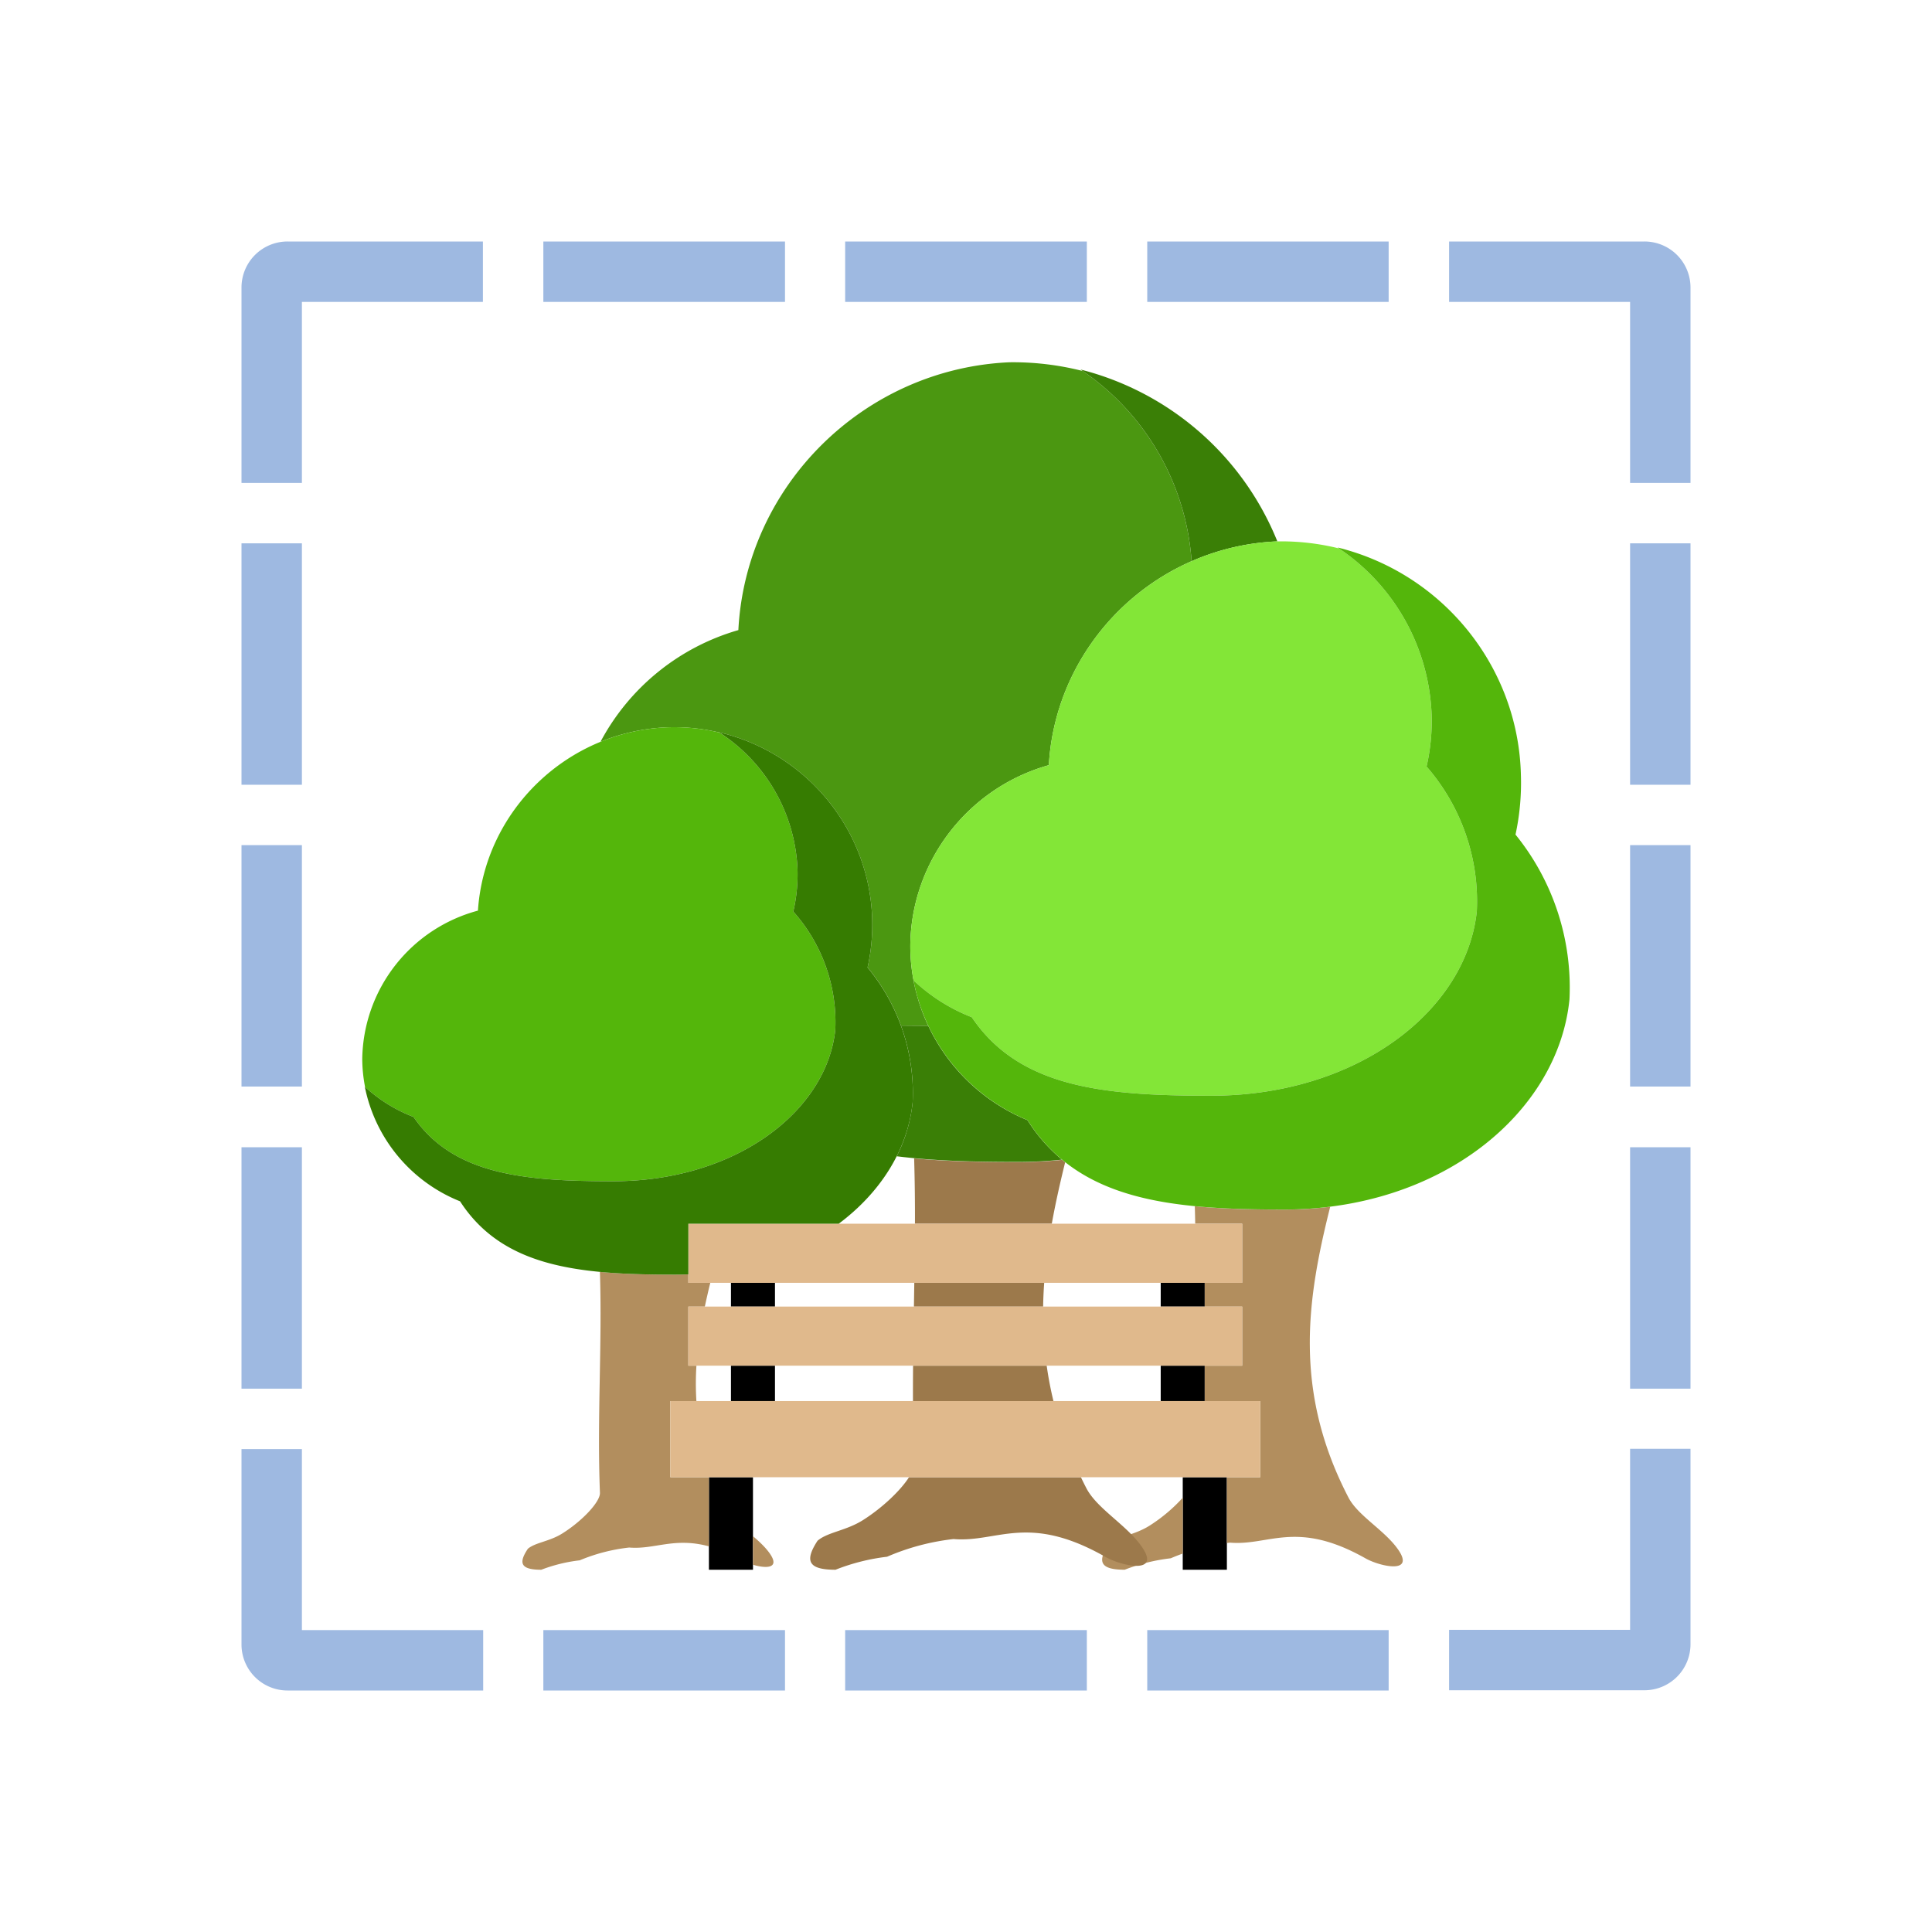 <svg xmlns="http://www.w3.org/2000/svg" xml:space="preserve" fill-rule="evenodd" stroke-linejoin="round" stroke-miterlimit="2" clip-rule="evenodd" viewBox="0 0 64 64">
  <g id="blue">
    <path fill="#9eb9e1" d="M54.475 8A1.524 1.524 0 0 1 56 9.525v6.472h-2.001v-5.996h-5.996V8h6.472ZM38.004 53.999h7.997V56h-7.997v-2.001Zm-10.007 0h8.006V56h-8.006v-2.001Zm-9.998 0h8.005V56h-8.005v-2.001ZM8 38.004h2.001v7.997H8v-7.997ZM9.525 56A1.524 1.524 0 0 1 8 54.475v-6.472h2.001v5.996h6.005V56H9.525Zm44.474-28.003H56v7.997h-2.001v-7.997ZM8 27.997h2.001v7.997H8v-7.997Zm48 19.997v6.473a1.525 1.525 0 0 1-1.525 1.525h-6.472V53.99h5.996v-5.996H56Zm-2.001-29.995H56v7.997h-2.001v-7.997Zm0 20.005H56v7.997h-2.001v-7.997ZM10.001 10.001v5.996H8V9.525A1.524 1.524 0 0 1 9.525 8h6.472v2.001h-5.996ZM27.997 8h8.006v2.001h-8.006V8Zm-9.998 0h8.005v2.001h-8.005V8Zm20.005 0h7.997v2.001h-7.997V8ZM8 17.999h2.001v7.997H8v-7.997Z"/>
  </g>
  <g id="black">
    <path id="black1" d="M24.214 46.412V45.24h1.458v1.172h-1.458Zm0-3.13v-.787h1.458v.787h-1.458Zm15.694-.787v.787H38.45v-.787h1.458Zm0 2.745v1.172H38.45V45.24h1.458Zm.734 3.695V52H39.18v-3.065h1.462Zm-15.699 0V52h-1.459v-3.065h1.459Z"/>
  </g>
  <g id="brown">
    <path fill="#b28e5e" d="M44.065 39.974c-.763 3.042-1.239 6.084.605 9.634.317.61 1.202 1.082 1.649 1.729.564.819-.614.551-1.082.287-2.29-1.292-3.193-.412-4.49-.522l-.105.012v-2.179h1.105v-2.523h-1.839V45.24h1.241v-1.958h-1.241v-.787h1.241v-1.958h-1.556a37.112 37.112 0 0 0-.014-.58c.922.09 1.913.112 2.96.112.523 0 1.032-.032 1.526-.095Zm-21.263 2.24v.281h.727a24.15 24.15 0 0 0-.18.787h-.547v1.958h.268c-.025.39-.025.781-.001 1.172h-.864v2.523h1.279v2.29c-1.15-.313-1.794.11-2.641.039a5.934 5.934 0 0 0-1.64.424c-.436.05-.863.155-1.273.312-.673 0-.769-.21-.443-.696.25-.208.705-.238 1.126-.497.655-.405 1.273-1.052 1.261-1.356-.099-2.451.077-4.909-.001-7.318.769.074 1.594.091 2.467.091.156 0 .31-.003.462-.01Zm2.141 8.673c.207.178.408.363.554.57.359.51-.129.505-.554.377v-.947Zm14.237.576c-.133.049-.266.1-.397.157a6.126 6.126 0 0 0-1.526.379c-.807 0-.92-.257-.53-.849.299-.255.844-.291 1.349-.608a5.36 5.36 0 0 0 1.104-.928v1.849Z"/>
    <path fill="#9c794b" d="M35.285 38.501c-.167.676-.32 1.354-.443 2.036h-4.533a65.026 65.026 0 0 0-.027-2.164c1.067.1 2.21.124 3.416.124.508 0 1.004-.025 1.489-.075l.098.079Zm-5.038 6.739h4.426c.054.387.128.777.224 1.172h-4.654c-.001-.391 0-.781.004-1.172Zm.04-2.745h4.303c-.018.261-.031.523-.035.787h-4.28l.012-.787Zm-.175 6.44h5.695c.056.118.115.237.177.357.354.69 1.346 1.225 1.848 1.958.631.924-.689.623-1.214.324-2.566-1.461-3.576-.467-5.031-.591a7.7 7.7 0 0 0-2.201.586 6.805 6.805 0 0 0-1.709.431c-.905 0-1.032-.29-.595-.961.335-.288.947-.329 1.512-.688.628-.399 1.233-.969 1.518-1.416Z"/>
    <path fill="#e0b98c" d="M22.802 42.495v-1.958h18.347v1.958H22.802Zm0 2.745v-1.958h18.347v1.958H22.802Zm-.597 3.695v-2.523h19.542v2.523H22.205Z"/>
  </g>
  <g id="green">
    <path fill="#4b9711" d="M19.892 24.573a7.532 7.532 0 0 1 4.567-3.7c.249-4.789 4.158-8.653 8.973-8.872a9.338 9.338 0 0 1 2.435.289 8.34 8.34 0 0 1 3.606 6.3c-2.651 1.162-4.556 3.736-4.729 6.757-2.697.755-4.578 3.217-4.589 6.005.002.382.037.758.107 1.125l-.002-.003c.098.521.263 1.028.49 1.508a90.577 90.577 0 0 1-.904-.007 6.53 6.53 0 0 0-1.106-1.928c.117-.529.168-1.07.152-1.61-.089-2.955-2.18-5.501-5.073-6.179l.01.007a6.504 6.504 0 0 0-1.674-.173 6.495 6.495 0 0 0-2.263.481Z"/>
    <path fill="#3a7f06" d="M29.846 33.975c.296.004.598.006.904.007a6.27 6.27 0 0 0 3.287 3.125 5.51 5.51 0 0 0 1.142 1.308c-.492.051-.986.076-1.481.076-1.426 0-2.766-.035-3.994-.188a5.093 5.093 0 0 0 .528-1.785v-.003a6.498 6.498 0 0 0-.386-2.54Zm9.627-15.385a8.336 8.336 0 0 0-3.679-6.349 9.569 9.569 0 0 1 6.52 5.693 7.893 7.893 0 0 0-2.841.656Z"/>
    <path fill="#54b60b" d="M12.093 36.006a4.981 4.981 0 0 1-.093-.927 5.164 5.164 0 0 1 3.832-4.913c.223-3.324 2.975-5.969 6.323-6.074a6.504 6.504 0 0 1 1.674.173 5.668 5.668 0 0 1 2.589 4.516c.016.476-.031.951-.139 1.415a5.504 5.504 0 0 1 1.391 3.923c-.29 2.703-3.303 5.011-7.355 5.011-2.923 0-5.292-.204-6.617-2.13a5 5 0 0 1-1.605-.994Z"/>
    <path fill="#367c01" d="M22.802 42.214c-.152.007-.307.01-.463.01-3.137 0-5.678-.232-7.099-2.429a5.177 5.177 0 0 1-3.155-3.797A4.99 4.99 0 0 0 13.698 37c1.325 1.926 3.694 2.13 6.617 2.13 4.052 0 7.065-2.308 7.355-5.011a5.504 5.504 0 0 0-1.391-3.923c.108-.464.155-.939.139-1.415a5.672 5.672 0 0 0-2.599-4.523c2.893.678 4.984 3.224 5.073 6.179a6.522 6.522 0 0 1-.153 1.612 6.521 6.521 0 0 1 1.493 4.469c-.156 1.544-1.049 2.975-2.448 4.019h-4.982v1.677Z"/>
    <path fill="#83e637" d="M30.262 32.477a6.151 6.151 0 0 1-.107-1.125c.011-2.788 1.892-5.25 4.589-6.005.23-4.02 3.527-7.248 7.57-7.413a7.925 7.925 0 0 1 2.041.233 6.952 6.952 0 0 1 3.069 5.498 6.729 6.729 0 0 1-.167 1.727 6.806 6.806 0 0 1 1.665 4.79c-.347 3.297-3.955 6.115-8.807 6.115-3.501 0-6.336-.246-7.923-2.6a5.965 5.965 0 0 1-1.93-1.22Z"/>
    <path fill="#54b60b" d="M44.308 18.136c3.493.86 5.993 3.963 6.074 7.541a8.097 8.097 0 0 1-.179 1.97 8.043 8.043 0 0 1 1.788 5.455c-.373 3.755-4.244 6.965-9.451 6.965-3.756 0-6.798-.283-8.502-2.961a6.296 6.296 0 0 1-3.778-4.632 5.948 5.948 0 0 0 1.932 1.223c1.587 2.354 4.422 2.6 7.923 2.6 4.852 0 8.46-2.818 8.807-6.115a6.806 6.806 0 0 0-1.665-4.79c.13-.566.186-1.146.167-1.727a6.95 6.95 0 0 0-3.116-5.529Z"/>
  </g>
</svg>

